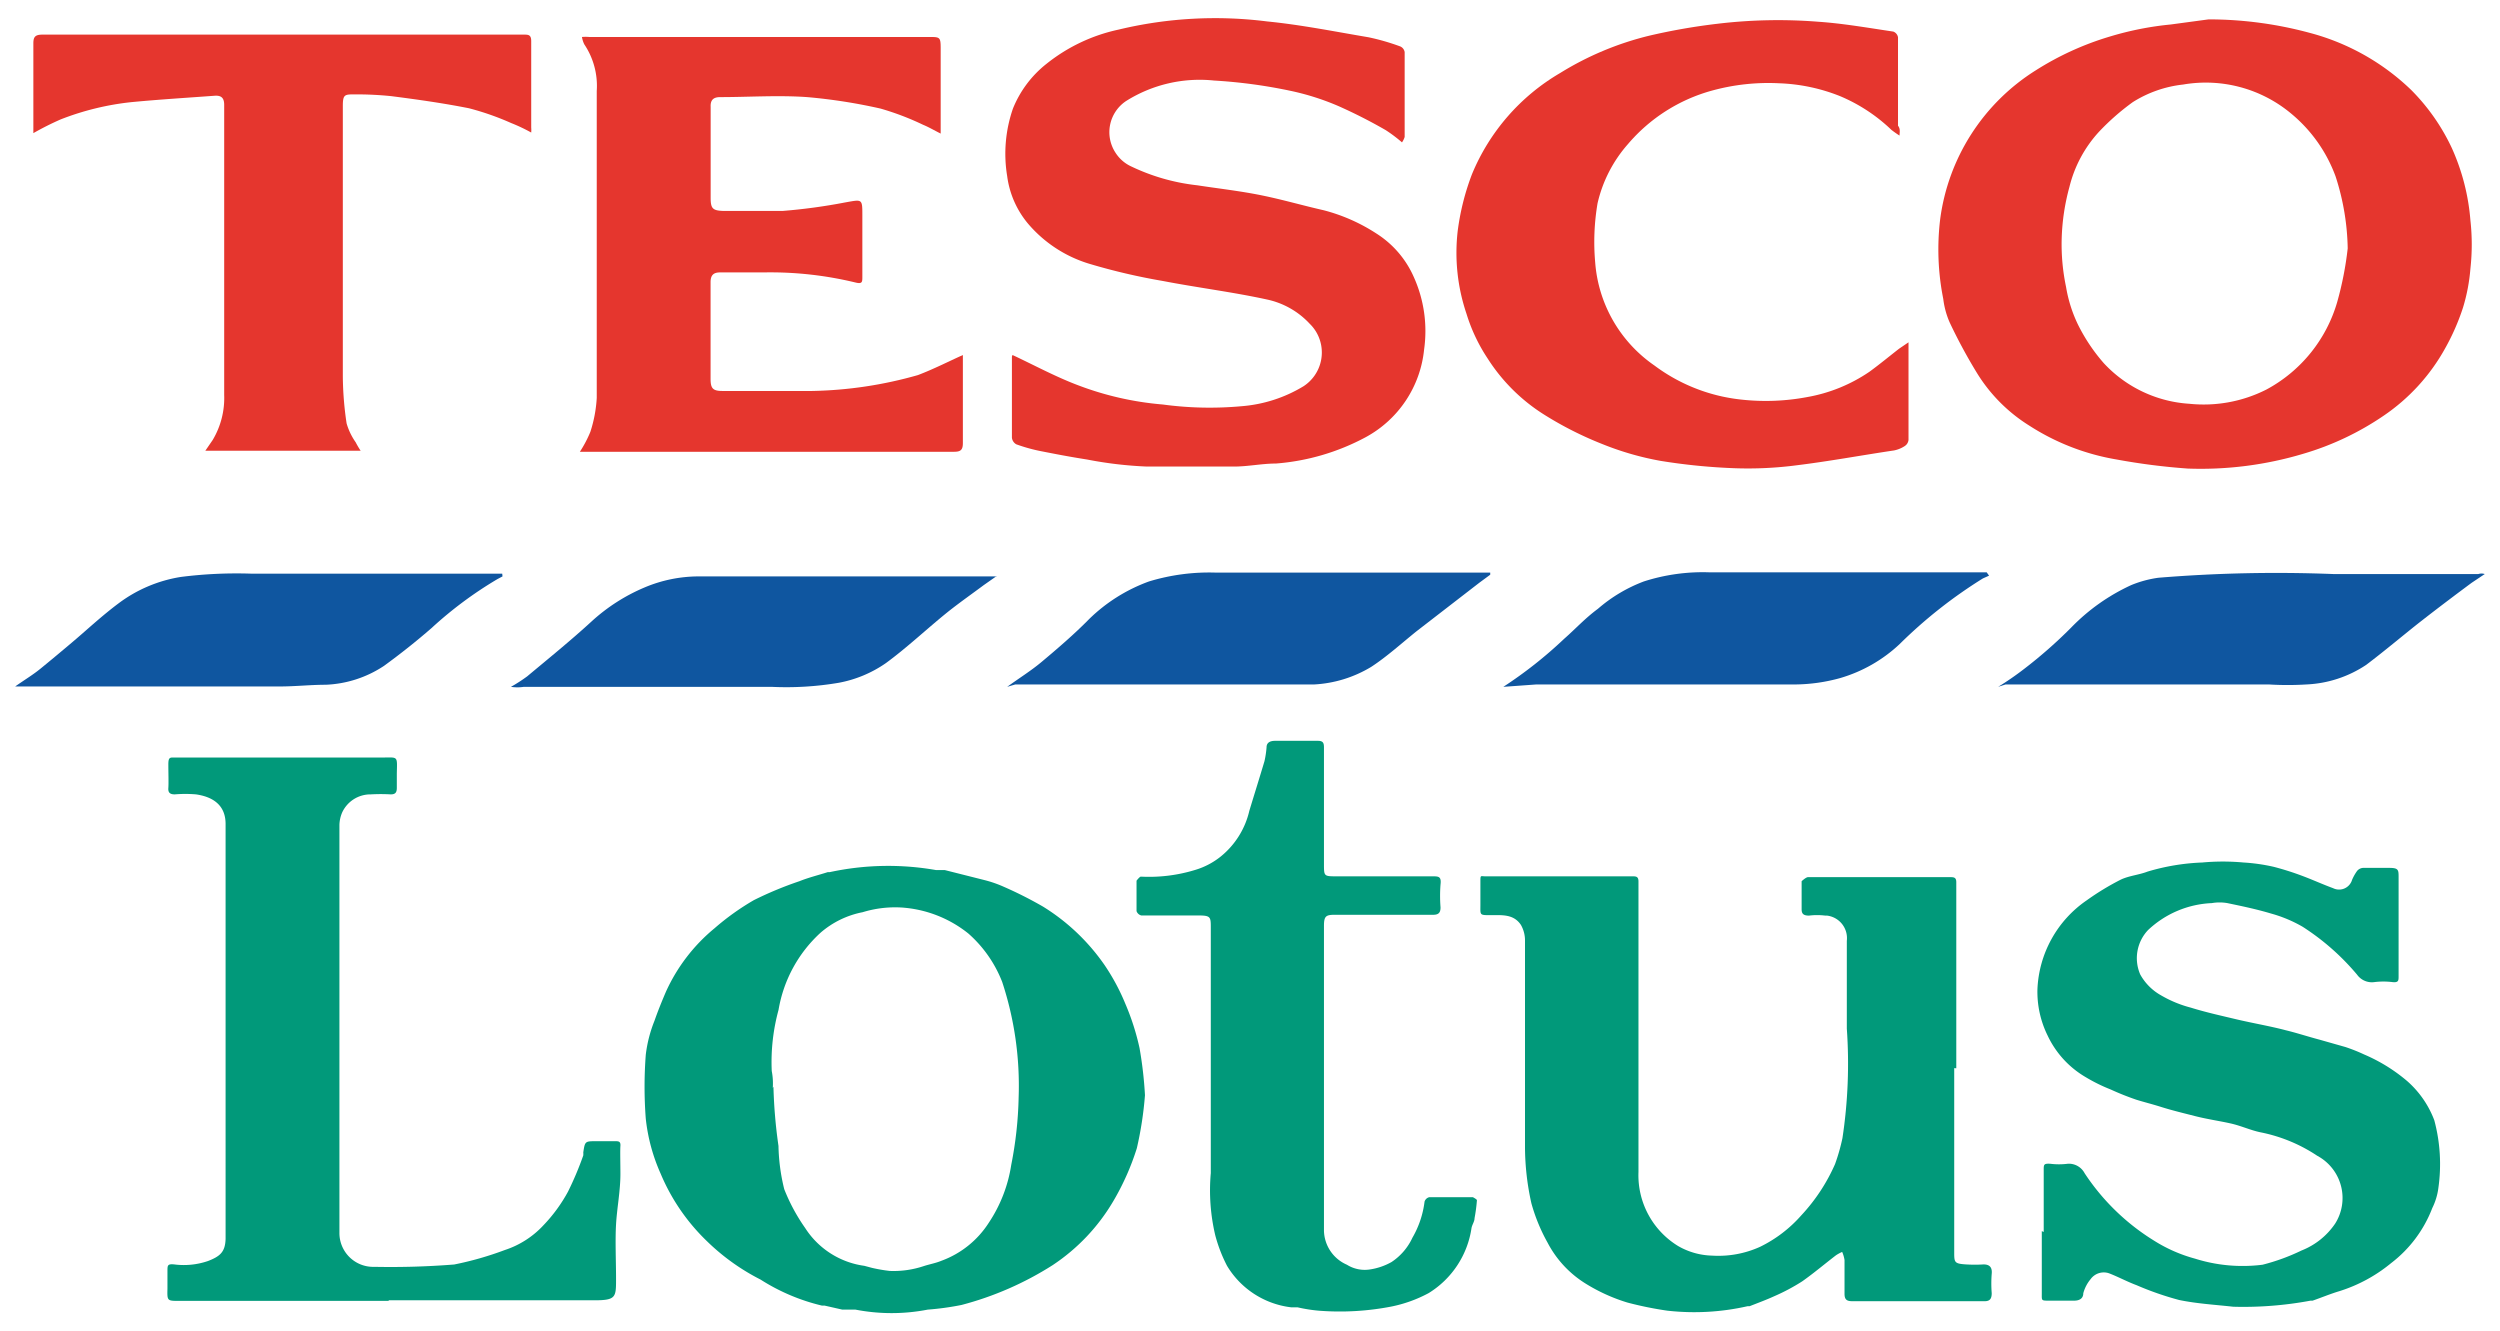 <svg xmlns="http://www.w3.org/2000/svg" viewBox="0 0 338 180"><defs><style>.cls-1{fill:#e5362e;}.cls-2{fill:#01997a;}.cls-3{fill:#0f56a0;}</style></defs><title>Counter_Edited</title><g id="Layer_13" data-name="Layer 13"><path class="cls-1" d="M298.6,2.62a52.4,52.4,0,0,1,13.7,1.83A31.24,31.24,0,0,1,326,12.17,27.81,27.81,0,0,1,331.48,20,29.35,29.35,0,0,1,334,29.79a29.7,29.7,0,0,1,0,6.53,24.77,24.77,0,0,1-1,5.26,30.42,30.42,0,0,1-2.42,5.52,26.49,26.49,0,0,1-8.35,9.13,38.43,38.43,0,0,1-10.83,5.12,48.22,48.22,0,0,1-15.61,2,86.69,86.69,0,0,1-9.64-1.23,31.34,31.34,0,0,1-11.78-4.57,21.92,21.92,0,0,1-7.17-7.26,71,71,0,0,1-3.61-6.71,11.23,11.23,0,0,1-.86-3.16,34.15,34.15,0,0,1-.42-10.77A28.07,28.07,0,0,1,275.22,9.52a39.94,39.94,0,0,1,10-4.57,42.5,42.5,0,0,1,8.27-1.64Zm18.81,31a33.13,33.13,0,0,0-1.64-9.77,19.88,19.88,0,0,0-6-8.49,18,18,0,0,0-14.61-3.93,16,16,0,0,0-6.81,2.38,32.18,32.18,0,0,0-4.56,4,17,17,0,0,0-4,7.45,29.47,29.47,0,0,0-1.05,7,28,28,0,0,0,.59,6.53,18.72,18.72,0,0,0,1.6,5.07,24.18,24.18,0,0,0,3.52,5.26A17.25,17.25,0,0,0,296,54.59a18.75,18.75,0,0,0,10.41-1.92A19.62,19.62,0,0,0,316,40.8,45.3,45.3,0,0,0,317.41,33.58Z"/><path class="cls-1" d="M136.9,48c2.92,1.37,5.71,2.88,8.63,4a41.85,41.85,0,0,0,11.69,2.69,47.33,47.33,0,0,0,10.64.23,19,19,0,0,0,8.36-2.69,5.44,5.44,0,0,0,1.63-7.51,5.36,5.36,0,0,0-.77-.94,11,11,0,0,0-5.8-3.29c-4.56-1-9.4-1.6-14.11-2.51a83.9,83.9,0,0,1-9.77-2.28A17.53,17.53,0,0,1,139,30.25a12.53,12.53,0,0,1-2.83-6.44,18.63,18.63,0,0,1,.78-9.13,14.72,14.72,0,0,1,4.56-6.07A23.47,23.47,0,0,1,151.24,4,55.91,55.91,0,0,1,171.33,2.9c4.57.45,9.13,1.37,13.7,2.14a30.48,30.48,0,0,1,4.29,1.24,1,1,0,0,1,.59.77V18.52a2.75,2.75,0,0,1-.36.73,19.6,19.6,0,0,0-2.19-1.65A68.92,68.92,0,0,0,181,14.36a34.21,34.21,0,0,0-6.62-2.1,69.08,69.08,0,0,0-10.23-1.37,18.67,18.67,0,0,0-11.92,2.78,5.06,5.06,0,0,0-1.4,7A5,5,0,0,0,153,22.53a27.61,27.61,0,0,0,8.86,2.52c2.92.45,5.84.77,8.76,1.37s5.53,1.37,8.32,2a24.15,24.15,0,0,1,7.16,3.16,13.29,13.29,0,0,1,5.07,5.93,17.76,17.76,0,0,1,1.37,9.73,15.21,15.21,0,0,1-7.9,11.87,30.6,30.6,0,0,1-12.14,3.56c-1.88,0-3.79.41-5.67.41H155.07a53.65,53.65,0,0,1-8.08-.95c-2.65-.42-4.25-.74-6.35-1.15a22.93,22.93,0,0,1-3.24-.91,1.17,1.17,0,0,1-.59-.91V48.29A.46.46,0,0,1,136.9,48Z"/><path class="cls-1" d="M130.18,48V59.89c0,.91-.27,1.19-1.18,1.19H78.4a16.16,16.16,0,0,0,1.42-2.7,18.18,18.18,0,0,0,.86-4.57V12.3A10.07,10.07,0,0,0,79,6a3.44,3.44,0,0,1-.32-1,6.14,6.14,0,0,1,1,0h45.9c1.5,0,1.6,0,1.6,1.55V18.06c-.92-.46-1.6-.87-2.38-1.19a37,37,0,0,0-5.75-2.19,74,74,0,0,0-9.91-1.55c-3.93-.28-7.86,0-11.78,0-.87,0-1.33.36-1.28,1.32V26.73c0,1.47.27,1.74,1.73,1.79h8a77.28,77.28,0,0,0,8.45-1.15c2.33-.41,2.33-.54,2.33,1.79v8.26c0,.69,0,1-.91.78a48.79,48.79,0,0,0-12.33-1.37h-6c-.92,0-1.28.41-1.28,1.32V51.21c0,1.33.32,1.65,1.64,1.65h12.06a55.73,55.73,0,0,0,14.34-2.15C126.26,49.89,128.22,48.88,130.18,48Z"/><path class="cls-1" d="M256.81,18.33c-.37-.24-.74-.5-1.09-.77A22.74,22.74,0,0,0,248.78,13a24.42,24.42,0,0,0-8.22-1.74,28.76,28.76,0,0,0-9.14,1,22.86,22.86,0,0,0-11.32,7.22,18.26,18.26,0,0,0-4.11,8,31.3,31.3,0,0,0-.32,8,18.62,18.62,0,0,0,8,13.93A23.77,23.77,0,0,0,235.21,54a30.13,30.13,0,0,0,9.14-.32,21.55,21.55,0,0,0,8.4-3.42c1.37-1,2.65-2.06,4-3.11l1.28-.87v13.2a1.12,1.12,0,0,1-.5.82,4.07,4.07,0,0,1-1.46.6c-4.57.68-8.72,1.46-13.11,2a50.7,50.7,0,0,1-8.26.41,80.89,80.89,0,0,1-10.19-1A39.85,39.85,0,0,1,216.54,60a47.57,47.57,0,0,1-7.67-3.88,24.52,24.52,0,0,1-7.72-7.62,23.22,23.22,0,0,1-2.88-6.08,25.7,25.7,0,0,1-1.19-11.18A33.29,33.29,0,0,1,199,23.58a28.38,28.38,0,0,1,11.92-13.7A41.49,41.49,0,0,1,223,4.82a82.78,82.78,0,0,1,9.14-1.6,68.83,68.83,0,0,1,13.69-.28c3.38.23,6.76.83,10.14,1.33a1,1,0,0,1,.64.77V17C256.91,17.37,256.86,17.74,256.81,18.33Z"/><path class="cls-1" d="M48.76,60.94h-21l1-1.46a11.07,11.07,0,0,0,1.55-6.08V14.18c0-.92-.37-1.28-1.23-1.24-3.79.28-7.58.51-11.33.87a36.88,36.88,0,0,0-9.54,2.33A39.39,39.39,0,0,0,4.51,18c0-.42,0-.85,0-1.28V5.87c0-.87.23-1.19,1.24-1.19H70.82c.59,0,1,0,1,.87V17.24a3.86,3.86,0,0,1,0,.68,22.78,22.78,0,0,0-2.7-1.28,36.88,36.88,0,0,0-5.7-2c-3.47-.69-7-1.19-10.51-1.64A46.8,46.8,0,0,0,48,12.76c-1.42,0-1.65,0-1.65,1.6V50.89a44.93,44.93,0,0,0,.51,6.35,8.52,8.52,0,0,0,1.23,2.56A11.05,11.05,0,0,0,48.76,60.94Z"/><path class="cls-2" d="M264.21,144.41v24.85c0,1.41,0,1.59,1.6,1.69a19.39,19.39,0,0,0,2.37,0c.78,0,1.19.36,1.1,1.27a16.25,16.25,0,0,0,0,2.61c0,.91-.36,1.14-1.19,1.09H250.38c-.74,0-1-.27-1-1v-4.57a4.42,4.42,0,0,0-.32-1.09,5.57,5.57,0,0,0-.83.45c-1.55,1.19-3,2.42-4.56,3.52a26.74,26.74,0,0,1-3.75,2c-1.09.5-2.23.92-3.38,1.37h-.27a32.56,32.56,0,0,1-10.87.6,47.68,47.68,0,0,1-5.39-1.1,23.88,23.88,0,0,1-5.7-2.6,14.28,14.28,0,0,1-5.07-5.48,24,24,0,0,1-2.2-5.35,35.45,35.45,0,0,1-.86-7.48V127.2a4.25,4.25,0,0,0-.55-2.15c-1-1.5-2.6-1.32-4.11-1.32s-1.37,0-1.37-1.37v-3.11c0-1,0-.77.68-.77h19.87c.46,0,.82,0,.82.68v39.32a11.21,11.21,0,0,0,5.39,10,9.64,9.64,0,0,0,4.57,1.28,13.64,13.64,0,0,0,6.48-1.19,17.81,17.81,0,0,0,5.57-4.25,24.73,24.73,0,0,0,4.57-6.94,26.38,26.38,0,0,0,1-3.51,67.25,67.25,0,0,0,.59-14.8V127.2a3.07,3.07,0,0,0-2.67-3.41l-.25,0a8.92,8.92,0,0,0-2.19,0c-.78,0-1-.27-1-.86v-3.79s.59-.55.86-.55h19.18c.51,0,.87,0,.87.68v25.16Z"/><path class="cls-2" d="M154.8,148.07a48.33,48.33,0,0,1-1.1,7.17,34.32,34.32,0,0,1-3.19,7.17,26.47,26.47,0,0,1-8.18,8.63A43.42,43.42,0,0,1,130,176.43a37.19,37.19,0,0,1-4.57.63,25.49,25.49,0,0,1-9.77,0h-1.78l-2.38-.54h-.36a27,27,0,0,1-8.31-3.52,29.47,29.47,0,0,1-7.27-5.21,27.32,27.32,0,0,1-6.25-9.13,24.63,24.63,0,0,1-2-7.4,57,57,0,0,1,0-8.67A18.07,18.07,0,0,1,88.49,138c.46-1.32,1-2.65,1.55-3.93a23.87,23.87,0,0,1,6.58-8.58,34.08,34.08,0,0,1,5.3-3.79,48.75,48.75,0,0,1,6.16-2.56c1.24-.5,2.56-.82,3.84-1.23h.27a37.41,37.41,0,0,1,14.34-.28h1.19l5.43,1.37a15.85,15.85,0,0,1,2.51.87,53.58,53.58,0,0,1,5.35,2.7,28,28,0,0,1,8.35,7.94,28.68,28.68,0,0,1,2.79,5.21,33.07,33.07,0,0,1,1.92,6A54.13,54.13,0,0,1,154.8,148.07Zm-50.23-1.14h0a68,68,0,0,0,.68,8,26.31,26.31,0,0,0,.78,5.85,25.1,25.1,0,0,0,2.83,5.25,11.33,11.33,0,0,0,8,5.11l1.05.28a21.13,21.13,0,0,0,2.38.41,12.85,12.85,0,0,0,4.56-.64c.82-.27,1.65-.41,2.42-.73a12.83,12.83,0,0,0,6.4-5.12,19.38,19.38,0,0,0,3.05-7.85,51.91,51.91,0,0,0,1-9.13,44.74,44.74,0,0,0-2.23-15.62,16.9,16.9,0,0,0-4.57-6.53,16.16,16.16,0,0,0-9.13-3.52,15,15,0,0,0-5.16.64,12.25,12.25,0,0,0-5.71,2.79,18.22,18.22,0,0,0-5.66,10.41,26.82,26.82,0,0,0-.92,8.27,8.81,8.81,0,0,1,.14,2.28Z"/><path class="cls-2" d="M276.31,166.56v-8.4c0-.69,0-.87.87-.82a9.48,9.48,0,0,0,2.38,0,2.4,2.4,0,0,1,2.28,1.28,30.26,30.26,0,0,0,9.41,9.13,20.29,20.29,0,0,0,5.52,2.42,21.4,21.4,0,0,0,9.13.82,27.62,27.62,0,0,0,5.26-1.92,9.84,9.84,0,0,0,4.56-3.65,6.48,6.48,0,0,0-2.05-8.94l-.41-.24a21.29,21.29,0,0,0-7.63-3.15c-1.32-.27-2.6-.87-4-1.19s-3.24-.59-4.84-1-3.11-.77-4.57-1.23-2.28-.64-3.42-1a36.56,36.56,0,0,1-3.43-1.37,22.64,22.64,0,0,1-3.42-1.69,12.83,12.83,0,0,1-5.12-5.62,13.36,13.36,0,0,1-1.37-6.21,15.35,15.35,0,0,1,6.67-12.06,35.47,35.47,0,0,1,4.57-2.78c1.14-.55,2.46-.64,3.65-1.1a29.45,29.45,0,0,1,7.4-1.23,30.48,30.48,0,0,1,5.57,0,24.82,24.82,0,0,1,4.11.59,38.29,38.29,0,0,1,4,1.28c1.32.5,2.64,1.1,4,1.6a1.83,1.83,0,0,0,2.45-.82,1.36,1.36,0,0,0,.11-.28,6.23,6.23,0,0,1,.69-1.23,1.15,1.15,0,0,1,.77-.41h3.61c1.19,0,1.23.27,1.23,1.19V132c0,.55,0,.87-.82.78a10.12,10.12,0,0,0-2.46,0,2.46,2.46,0,0,1-2.33-1,32.51,32.51,0,0,0-7.36-6.48,18.15,18.15,0,0,0-4.24-1.78c-2-.6-3.93-1-5.94-1.42a6.17,6.17,0,0,0-2.1,0,13.38,13.38,0,0,0-8.63,3.65,5.53,5.53,0,0,0-1.05,6,7.26,7.26,0,0,0,2.83,2.83,15.87,15.87,0,0,0,4,1.65c2.06.64,4.11,1.09,6.21,1.59s4.57.92,6.63,1.47c1.5.36,3,.86,4.56,1.27l3.52,1a23.14,23.14,0,0,1,2.51,1,22.69,22.69,0,0,1,5.84,3.61,13.28,13.28,0,0,1,3.66,5.3,22.86,22.86,0,0,1,.55,9.13,8.53,8.53,0,0,1-.83,2.74,17,17,0,0,1-5.57,7.44,20.71,20.71,0,0,1-7,3.79c-1.24.37-2.42.87-3.61,1.28h-.28a49.47,49.47,0,0,1-10.45.82c-2.42-.27-4.89-.41-7.31-.91a41.43,41.43,0,0,1-5.75-2c-1.24-.46-2.42-1.1-3.7-1.6a2.19,2.19,0,0,0-2.51.77,5,5,0,0,0-1,1.92c0,.69-.5,1-1.24,1h-3.37c-1.1,0-1,0-1-1v-8.4Z"/><path class="cls-2" d="M52.55,175.88H24.24c-1.64,0-1.64,0-1.6-1.65v-2.37c0-.78,0-1,.92-.91a10.08,10.08,0,0,0,4.56-.46c1.65-.64,2.33-1.23,2.38-3V111.4c0-2.7-1.92-3.7-4-4a17.19,17.19,0,0,0-2.87,0c-.64,0-.92-.23-.87-.87s0-2.14,0-3.19.27-.92,1-.92H51.5c2.38,0,2.2-.32,2.15,2.19v1.92c0,.64-.23.87-.82.87a24.32,24.32,0,0,0-2.7,0,4.21,4.21,0,0,0-3.88,2.47,4.6,4.6,0,0,0-.36,1.64V166.7a4.57,4.57,0,0,0,4.55,4.58h.33q5.32.1,10.64-.32A43.78,43.78,0,0,0,68.26,169a12.34,12.34,0,0,0,5.21-3.34,21,21,0,0,0,3.33-4.56,43.62,43.62,0,0,0,2.06-4.89,2.81,2.81,0,0,0,0-.41c.23-1.51.23-1.51,1.78-1.51h2.51c.46,0,.78,0,.73.64s0,2.51,0,3.79c0,2.29-.46,4.57-.59,6.81s0,4.93,0,7.39,0,2.88-2.93,2.88H52.55Z"/><path class="cls-2" d="M179,146.15v20.27a5.14,5.14,0,0,0,3.1,4.57,4.54,4.54,0,0,0,3.11.64,8.46,8.46,0,0,0,2.92-1,7.92,7.92,0,0,0,2.83-3.29,12.83,12.83,0,0,0,1.64-4.88.88.88,0,0,1,.64-.6h5.89s.55.28.55.41a21.64,21.64,0,0,1-.32,2.42c0,.46-.32.87-.41,1.33a12.45,12.45,0,0,1-5.8,8.81,18.26,18.26,0,0,1-5.11,1.83,36.56,36.56,0,0,1-9.68.55,20.54,20.54,0,0,1-2.93-.46h-.86a11.73,11.73,0,0,1-8.68-5.62A20.13,20.13,0,0,1,164.3,167a26.38,26.38,0,0,1-.6-8.4V125.46c0-1.5,0-1.69-1.73-1.69H154.3a.91.91,0,0,1-.64-.59v-4.11s.41-.55.59-.55a21.25,21.25,0,0,0,7.35-.91,10.15,10.15,0,0,0,3.47-1.83,11.2,11.2,0,0,0,3.84-6.16c.68-2.24,1.41-4.57,2.05-6.72a13,13,0,0,0,.28-1.87c0-.64.5-.87,1.14-.87h5.8c.73,0,.82.32.82.92v15.75c0,1.6,0,1.65,1.6,1.65h13.06c.82,0,1.23,0,1.1,1.09a20.18,20.18,0,0,0,0,3.11c0,.68-.23,1-1,1H180.42c-1.19,0-1.42.23-1.42,1.5V146.1Z"/><path class="cls-3" d="M270.15,92.86a39.5,39.5,0,0,0,3.51-2.42A62.76,62.76,0,0,0,280,84.87a27,27,0,0,1,8.13-5.76,14.9,14.9,0,0,1,3.7-1,195.81,195.81,0,0,1,23.61-.5h19.63a1.44,1.44,0,0,1,.87,0l-1.78,1.19c-2.28,1.69-4.57,3.42-6.8,5.16s-4.89,4-7.45,5.93a15.8,15.8,0,0,1-8.12,2.65,41.37,41.37,0,0,1-5,0H271.15Z"/><path class="cls-3" d="M136.17,92.86c1.64-1.19,3.19-2.15,4.56-3.29,2.24-1.87,4.57-3.88,6.49-5.84a22.62,22.62,0,0,1,8.13-5.12,27.91,27.91,0,0,1,9.13-1.19h37v.28L200,78.79l-8.45,6.53c-2,1.6-4,3.43-6.16,4.84a16.62,16.62,0,0,1-7.72,2.38H137.26Z"/><path class="cls-3" d="M134.75,77.88,133,79.11c-1.6,1.19-3.29,2.38-4.84,3.61-2.83,2.28-5.48,4.8-8.4,6.94a16.4,16.4,0,0,1-6.35,2.65,42.34,42.34,0,0,1-9.13.55H70.82a5.64,5.64,0,0,1-1.74,0,21.15,21.15,0,0,0,2.2-1.42C74.2,89,77.17,86.6,80,84a25,25,0,0,1,7.13-4.57,18.83,18.83,0,0,1,7.26-1.5h40.41Z"/><path class="cls-3" d="M203.25,92.86a57.78,57.78,0,0,0,8.22-6.49c1.51-1.32,2.83-2.78,4.57-4.06a20.47,20.47,0,0,1,6.21-3.7,26,26,0,0,1,8.9-1.23H268.6l.32.45-.83.37a64.15,64.15,0,0,0-11.28,8.9,19.88,19.88,0,0,1-8,4.57,23.44,23.44,0,0,1-6.12.87h-35Z"/><path class="cls-3" d="M67.94,77.93l-.68.36a52.94,52.94,0,0,0-8.91,6.62c-2.07,1.8-4.21,3.5-6.44,5.12A15.33,15.33,0,0,1,44,92.58c-2,0-4.11.23-6.16.23H2.05c1.23-.87,2.37-1.55,3.38-2.37s3.28-2.7,4.88-4.07,3.57-3.19,5.71-4.79A19,19,0,0,1,24.47,78,59.64,59.64,0,0,1,34,77.56H67.9Z"/></g></svg>